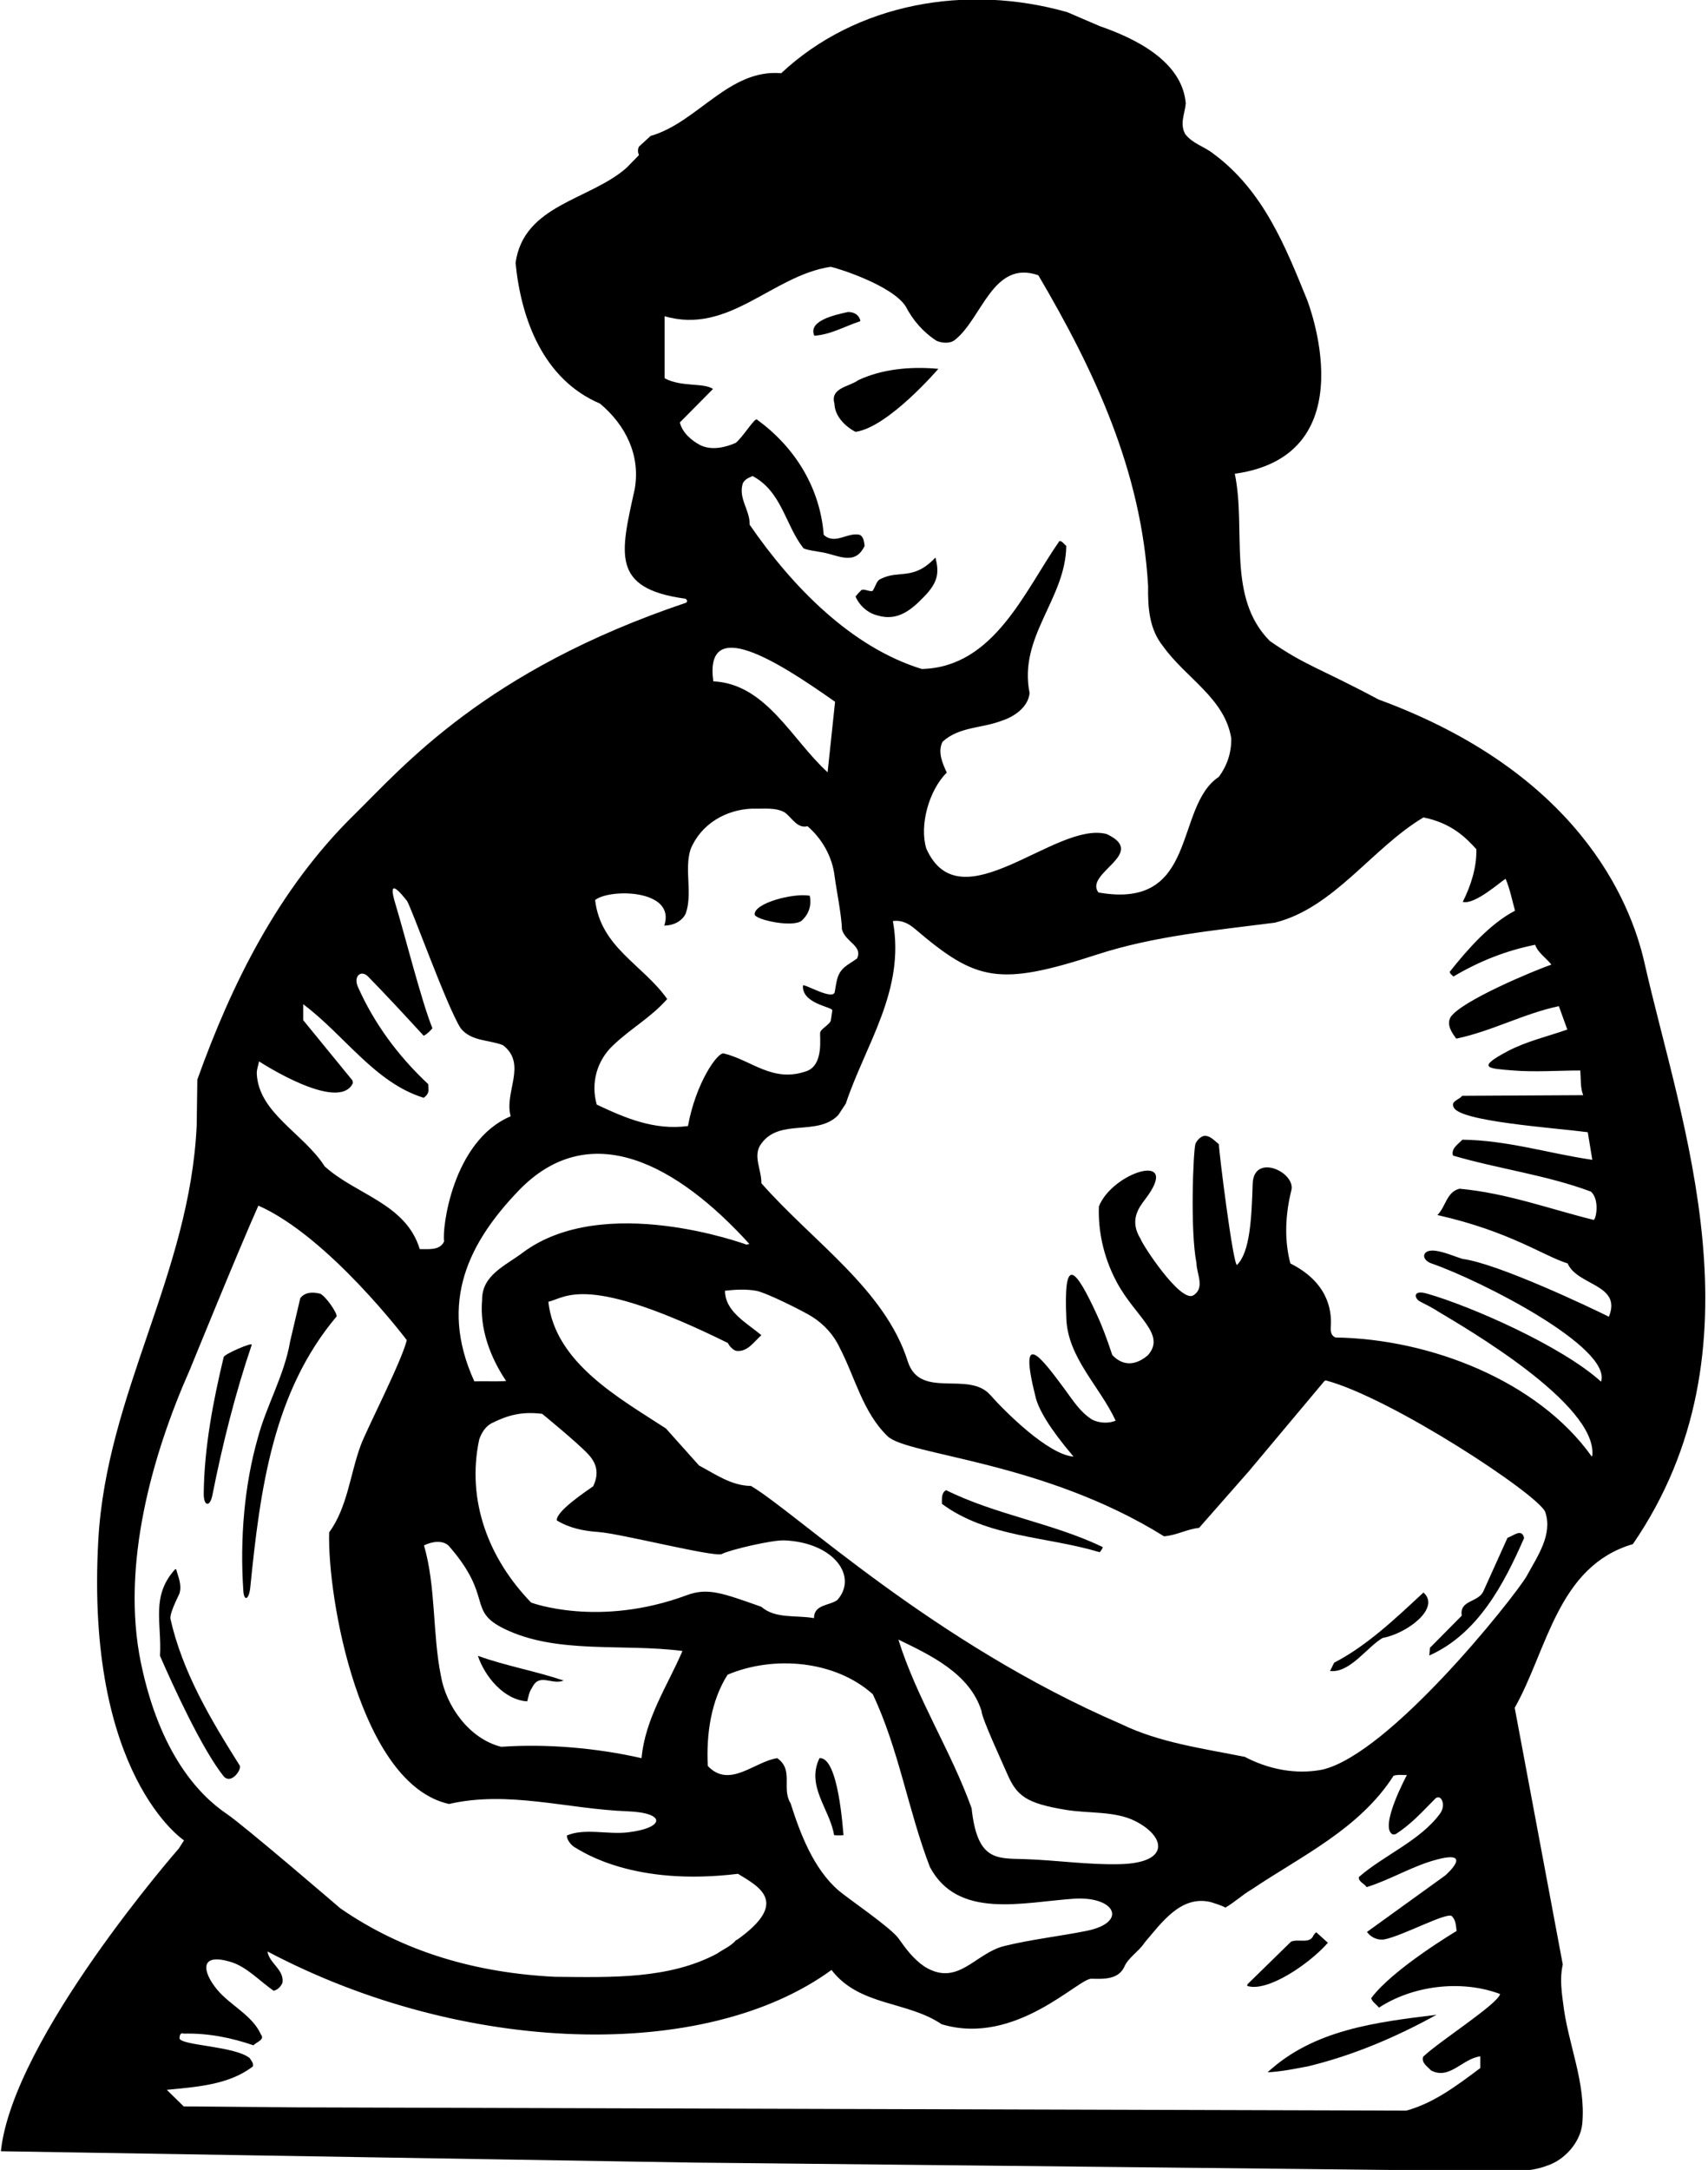 <?xml version="1.0" encoding="UTF-8"?>
<svg xmlns="http://www.w3.org/2000/svg" xmlns:xlink="http://www.w3.org/1999/xlink" width="526pt" height="668pt" viewBox="0 0 526 668" version="1.1">
<g id="surface1">
<path style=" stroke:none;fill-rule:nonzero;fill:rgb(0%,0%,0%);fill-opacity:1;" d="M 506.449 296.445 C 502.035 276.902 485.617 237.758 424.535 215.332 C 405.938 205.41 402.273 205.074 391.074 197.344 C 377.672 183.844 383.871 163.242 380.273 145.844 C 421.605 140.074 402.473 92.141 402.473 92.141 C 395.871 75.941 389.074 58.641 373.574 47.242 C 370.773 45.043 367.273 44.242 364.973 41.242 C 363.273 38.043 364.871 35.043 365.172 31.844 C 364.074 18.742 349.371 11.742 338.672 8.043 L 328.672 3.742 C 297.672 -5.059 263.672 0.941 240.574 22.543 C 224.473 21.141 214.773 37.742 200.371 41.844 L 196.773 45.141 C 196.371 46.043 196.371 46.742 196.773 47.742 L 192.973 51.641 C 181.672 61.641 161.273 62.941 158.773 80.941 C 160.473 98.344 167.371 116.844 184.773 124.242 C 192.773 130.941 197.273 140.242 195.473 150.543 C 191.066 170.492 188.109 181.129 210.91 184.285 C 211.574 184.379 211.855 185.211 211.293 185.543 C 149.273 206.41 124.242 235.922 109.039 250.844 C 85.656 273.801 71.297 302.988 60.773 332.344 L 60.574 346.441 C 58.469 392.289 32.816 428.703 30.273 474.094 C 26.211 546.574 56.672 566.543 56.672 566.543 L 55.074 569.043 C 55.074 569.043 3.941 627.41 0.273 662.242 C 18.871 662.543 213.672 665.742 213.672 665.742 L 223.773 665.844 L 310.371 666.742 L 450.273 668.242 C 458.871 667.543 468.473 669.742 476.273 666.742 C 481.773 665.043 486.672 659.543 487.273 653.844 C 488.473 640.941 482.773 629.043 481.371 616.543 C 481.371 616.543 481.062 614.355 480.973 613.375 C 480.711 610.527 480.605 607.719 481.273 604.742 L 466.473 525.742 C 476.574 507.844 479.672 482.141 502.871 475.344 C 544.102 415.18 517.625 345.922 506.449 296.445 Z M 209.371 130.043 L 219.574 119.742 C 216.773 117.742 209.773 119.242 204.672 116.441 L 204.672 97.344 C 224.473 103.141 237.773 84.844 255.773 82.141 C 257.672 82.441 274.574 87.742 278.871 94.242 C 281.172 98.641 284.273 102.242 288.473 104.941 C 290.172 105.641 292.574 105.844 294.074 104.641 C 302.473 98.043 305.773 79.844 319.773 84.742 C 337.074 114.141 351.574 145.043 353.574 180.441 C 353.473 187.242 353.973 193.742 358.172 198.941 C 365.172 208.742 377.172 214.941 379.172 227.242 C 379.273 231.742 377.871 235.742 375.371 239.141 C 361.473 248.344 369.273 280.242 338.273 274.742 C 333.773 268.742 353.773 262.742 340.773 256.742 C 325.074 252.641 295.773 284.742 285.273 261.242 C 283.074 254.141 286.074 243.242 291.574 237.844 C 290.273 235.043 288.672 231.441 290.273 228.344 C 295.371 223.641 302.473 224.242 308.574 221.844 C 312.371 220.641 316.672 217.641 317.074 213.344 C 313.574 195.941 328.172 184.441 328.371 168.043 C 327.672 167.543 327.172 166.543 326.273 166.543 C 315.574 181.844 306.172 205.441 283.871 205.941 C 262.074 199.242 243.871 180.441 230.871 161.543 C 230.973 156.941 227.273 153.441 228.773 148.742 C 229.473 147.441 230.672 147.043 231.773 146.543 C 240.762 151.359 241.766 161.422 247.355 168.68 C 247.797 169.254 251.871 169.773 253.488 170.082 C 258.344 171.004 263.348 174.191 266.273 168.043 C 266.074 166.742 265.973 165.242 264.773 164.641 C 260.973 163.742 257.172 167.844 253.672 164.641 C 252.574 150.344 244.973 137.742 233.074 129.141 C 232.371 128.641 228.871 134.441 226.574 136.344 C 223.371 137.742 219.172 138.742 215.672 137.043 C 212.973 135.641 210.074 133.141 209.371 130.043 Z M 257.172 216.043 L 254.871 237.742 C 243.773 227.641 235.973 210.543 219.672 209.742 C 216.855 189.301 239.191 203.352 257.172 216.043 Z M 183.273 277.074 C 187.773 273.477 208.273 273.742 204.574 284.941 C 207.172 284.941 209.973 283.742 211.172 281.242 C 213.371 275.043 210.672 267.641 212.672 261.441 C 215.871 253.641 223.574 249.242 231.574 248.941 C 235.172 249.043 239.074 248.441 241.871 250.242 C 243.973 251.941 245.672 255.141 248.672 254.344 C 253.133 258.152 256.316 263.707 257.027 269.73 C 257.402 272.891 259.273 282.242 259.273 286.074 C 260.398 290.117 265.773 291.117 263.938 295.074 C 260.965 297.203 258.531 297.906 257.656 302.086 C 257.445 303.086 257.27 304.113 257.109 305.152 C 256.938 308.41 247.387 302.535 247.273 303.41 C 246.938 309.074 256.465 309.957 256.32 311.039 C 256.184 312.09 256.035 313.121 255.867 314.121 C 255.676 315.262 252.875 316.711 252.605 317.742 C 252.305 318.898 253.883 327.797 248.391 329.742 C 237.941 333.445 231.461 326.352 222.887 324.293 C 220.973 323.836 214.273 333.41 211.871 346.641 C 201.473 348.043 192.473 344.141 183.773 340.043 C 181.871 333.344 183.871 326.441 188.773 321.844 C 194.172 316.641 200.473 313.242 205.473 307.543 C 197.973 296.941 184.973 291.676 183.273 277.074 Z M 230.773 382.941 L 229.871 383.141 C 229.871 383.141 185.941 366.887 160.895 385.684 C 155.57 389.68 148.391 392.582 148.473 400.141 C 147.672 409.043 150.973 417.844 155.871 425.141 C 152.672 425.344 149.371 425.141 146.074 425.242 C 134.852 400.656 144.766 382.188 159.551 366.699 C 181.766 343.43 208.871 358.809 230.773 382.941 Z M 171.473 468.043 C 175.379 470.434 179.746 471.301 184.281 471.617 C 191.129 472.094 219.773 479.41 222.273 478.41 C 224.371 477.211 237.688 474.023 241.613 474.195 C 256.871 474.875 264.281 485.336 257.871 492.543 C 255.473 494.344 250.672 493.844 250.672 498.141 C 245.371 497.141 238.773 498.441 234.473 494.641 C 222.34 490.371 217.957 488.676 211.484 491.078 C 184.281 501.16 163.574 493.344 163.574 493.344 C 150.574 479.941 143.574 462.043 147.574 443.141 C 148.273 441.141 149.473 439.141 151.371 438.141 C 156.074 435.844 160.273 434.41 166.973 435.242 C 166.973 435.242 177.645 443.953 181.074 447.598 C 183.527 450.203 184.715 453.289 182.672 457.543 C 180.574 459.043 171.172 465.242 171.473 468.043 Z M 286.371 574.742 C 294.961 590.918 314.816 585.613 330.59 584.52 C 343.516 583.621 347.477 591.824 334.605 594.41 C 326.234 596.09 317.66 597.008 309.273 599.074 C 300.234 601.305 295.062 611.746 284.773 605.441 C 281.344 603.141 279.02 599.996 276.75 596.777 C 274.391 593.426 261.238 584.527 258.344 582.055 C 250.531 575.387 246.391 564.336 243.473 555.141 C 240.574 550.441 244.574 544.941 239.371 541.242 C 232.371 542.242 224.672 550.742 217.973 543.641 C 217.473 533.844 218.973 523.543 224.074 515.543 C 238.273 509.543 257.172 511.141 268.773 521.543 C 276.773 538.344 279.672 557.344 286.371 574.742 Z M 276.672 504.742 C 286.371 509.441 298.672 515.141 302.273 526.742 C 302.371 529.043 308.727 542.66 310.098 545.867 C 313.078 552.836 315.93 555.117 328.207 557.145 C 335.273 558.312 343.211 557.473 349.395 560.504 C 358.895 565.164 360.691 573.457 344.953 573.867 C 334.926 574.125 325.199 572.598 315.258 572.312 C 306.789 572.07 300.938 572.742 299.215 556.645 C 292.832 538.871 282.312 522.809 276.672 504.742 Z M 210.172 508.242 C 205.574 518.941 198.672 529.043 197.574 541.242 C 183.973 538.141 168.473 536.742 154.371 537.742 C 144.574 535.344 137.371 525.242 135.773 515.844 C 133.172 502.941 134.273 488.441 130.574 475.742 C 132.773 474.641 136.172 473.941 138.172 475.844 C 152.211 491.883 143.621 495.773 155.414 501.473 C 171.617 509.305 191.672 505.863 210.172 508.242 Z M 79.773 326.742 C 79.773 326.742 104.273 342.742 108.672 333.441 L 108.574 332.641 L 93.371 314.043 L 93.371 309.141 C 106.074 318.641 115.473 333.344 130.473 337.941 C 131.371 337.344 131.973 336.543 131.973 335.441 L 131.871 333.742 C 122.504 324.992 115.109 314.859 110.211 303.77 C 108.781 300.539 111.184 298.402 113.383 300.652 C 119.219 306.625 124.66 312.523 130.473 318.844 C 131.574 318.344 132.473 317.344 133.172 316.543 C 129.887 308.555 124.363 286.715 121.82 278.438 C 119.875 272.098 121.105 271.996 125.273 277.242 C 126.535 278.832 137.574 309.844 141.871 316.543 C 145.172 320.641 150.574 320.043 154.871 321.742 C 162.473 327.543 155.172 336.242 157.273 343.641 C 139.273 351.242 136.074 378.441 136.773 382.141 C 135.473 385.141 131.574 384.441 129.273 384.543 C 124.973 370.441 109.672 367.844 99.973 359.043 C 93.574 348.941 79.574 342.641 79.074 330.441 C 79.074 329.043 79.574 327.941 79.773 326.742 Z M 43.402 511.926 C 37.18 481.906 46.895 447.73 58.473 421.641 C 58.473 421.641 73.773 384.043 79.574 371.141 C 101.273 380.742 125.273 412.543 125.273 412.543 C 123.773 418.941 112.898 440.004 111.055 445.023 C 107.805 453.863 107.047 463.898 101.371 471.742 C 100.773 491.742 110.773 549.242 138.273 555.344 C 156.59 551.137 174.828 556.914 193.262 557.598 C 205.301 558.047 204.734 562.734 193.371 564.078 C 187.121 564.82 180.102 562.695 174.574 565.043 C 174.574 566.344 175.672 567.742 176.773 568.543 C 179.672 570.242 195.273 580.742 227.273 576.844 C 233.887 580.891 243.227 585.66 226.871 597.242 L 226.773 597.141 C 225.273 599.043 222.773 600.043 220.773 601.441 C 206.074 609.242 188.574 608.742 170.871 608.543 C 146.672 607.344 124.273 600.941 104.773 587.441 C 104.773 587.441 75.238 562.047 69.832 558.398 C 61.301 552.645 49.184 539.816 43.402 511.926 Z M 438.273 633.141 C 437.672 635.043 439.574 636.141 440.672 637.344 C 446.371 640.441 450.473 633.641 455.871 633.043 L 455.871 636.641 C 448.773 641.941 441.574 647.441 433.074 649.742 L 91.574 648.742 L 56.574 648.441 L 51.371 643.344 C 60.473 642.441 70.473 641.844 77.871 636.141 C 78.172 635.141 77.371 634.344 76.871 633.543 C 72.172 629.844 56.074 629.742 55.273 627.543 C 55.371 626.641 55.371 625.641 56.672 626.043 C 64.172 625.844 71.371 627.344 78.074 629.641 C 78.871 628.641 81.672 627.941 80.371 626.344 C 77.797 620.449 70.957 617.352 66.996 612.645 C 62.266 607.02 61.234 600.895 71.281 604.043 C 76.047 605.535 80.113 609.977 84.273 612.844 C 85.574 612.543 86.473 611.543 86.973 610.441 C 87.672 606.441 82.871 604.344 82.371 600.742 C 142.637 632.613 217.062 634.891 256.074 606.441 C 264.672 617.641 279.371 615.941 289.973 623.141 C 312.938 630.074 332.473 608.543 336.273 609.141 C 340.074 609.242 344.273 609.344 346.172 605.641 C 347.371 602.641 350.773 600.742 352.473 598.043 C 357.773 591.844 363.672 583.344 372.871 585.543 C 374.273 586.043 375.973 586.441 377.371 587.242 C 380.172 585.641 382.672 583.242 385.473 581.641 C 400.773 571.344 418.672 563.043 429.172 546.641 C 430.473 546.242 432.074 546.441 433.273 546.441 C 433.273 546.441 424.473 562.742 428.973 564.742 L 429.773 564.641 C 434.32 561.816 438.105 557.664 441.949 553.754 C 443.688 551.984 445.469 555.535 443.516 558.246 C 437.531 566.562 426.012 571.207 418.473 577.844 C 418.273 579.242 420.273 579.941 420.871 580.941 C 428.465 578.586 435.223 574.25 443 572.32 C 453.918 569.609 445.117 577.32 445.117 577.32 L 420.973 594.742 C 422.172 596.344 424.074 597.344 426.273 597.043 C 431.973 595.941 445.371 588.641 447.074 589.844 C 448.371 591.043 448.371 592.844 448.574 594.441 C 448.574 594.441 428.773 606.242 422.273 615.141 C 422.574 616.242 423.773 616.941 424.672 618.043 C 435.074 611.242 449.973 609.344 461.973 613.844 C 461.273 616.941 443.473 628.242 438.273 633.141 Z M 470.074 485.344 C 465.672 492.543 428.074 539.742 407.371 544.742 C 398.973 546.441 390.371 544.543 383.371 540.844 C 370.371 538.242 356.973 536.441 345.273 530.742 C 287.273 505.742 245.074 465.543 231.273 457.441 C 225.172 457.344 220.371 453.844 215.273 451.141 L 205.074 439.742 C 190.973 430.543 170.973 419.641 168.871 400.742 C 174.273 399.543 180.273 391.742 224.172 413.441 C 224.574 414.344 225.672 415.543 226.672 415.844 C 230.172 416.344 232.172 413.043 234.473 411.043 C 230.172 407.344 223.273 403.844 223.273 397.344 C 226.422 396.992 229.797 396.793 232.91 397.367 C 236.023 397.941 247.277 403.578 250.047 405.312 C 253.699 407.605 256.754 410.914 258.574 414.844 C 263.293 423.871 265.684 434.746 273.352 442.141 C 279.469 448.035 321.273 449.742 358.473 472.941 C 362.371 472.641 365.473 470.742 369.273 470.344 L 384.574 452.941 L 407.871 425.141 L 408.273 424.941 C 428.574 430.344 473.672 460.043 475.871 465.441 C 478.273 472.441 473.371 479.242 470.074 485.344 Z M 495.473 405.344 C 490.672 402.941 461.371 388.941 450.371 387.543 C 447.77 386.719 445.047 385.488 442.227 385.059 C 437.848 384.395 437.422 387.754 440.867 388.949 C 456.266 394.301 496.398 414.789 493.074 425.344 C 480.926 414.32 452.758 402.004 439.422 398.219 C 434.973 396.953 435.527 399.738 437.324 400.664 C 439.273 401.668 441.254 402.645 443.074 403.844 C 450.672 408.441 491.973 432.141 490.371 448.141 L 490.172 448.344 C 473.574 425.043 440.273 412.141 411.273 411.742 C 409.879 411.145 409.73 409.812 409.832 408.379 C 410.227 402.914 408.602 394.574 397.395 388.953 C 395.82 383.094 395.465 375.586 397.605 366.742 C 399.539 361.031 386.105 354.703 385.781 364.395 C 385.438 374.859 384.992 385.461 380.938 389.41 C 379.738 389.309 375.371 354.543 375.371 352.242 C 373.973 351.141 372.773 349.641 370.973 349.641 C 369.773 349.844 368.773 350.844 368.172 352.043 C 367.473 354.043 366.473 378.844 368.473 388.844 C 368.473 392.141 371.273 396.543 367.371 398.844 C 363.273 400.742 351.773 383.109 351.273 381.41 C 347.789 375.832 350.531 371.98 352.664 369.195 C 364.203 354.105 342.605 360.742 338.418 371.402 C 338.16 378.355 339.57 386.59 343.938 394.742 C 349.664 405.422 359.273 410.742 353.473 417.242 C 348.371 421.496 344.637 419.355 342.543 417.137 C 340.766 411.746 339.223 407.805 337.902 404.938 C 330.965 389.887 327.496 386.332 328.395 406.086 C 328.941 418.047 338.715 426.844 343.574 437.344 C 341.473 438.242 338.574 438.141 336.371 437.043 C 332.543 434.641 330.355 430.973 327.789 427.52 C 320.855 418.191 313.379 408.117 318.941 430.16 C 319.879 433.879 323.078 439.539 330.605 448.41 C 322.805 447.809 309.574 434.641 304.973 429.441 C 298.273 421.844 283.371 430.941 279.574 419.141 C 272.574 396.941 250.273 382.242 234.473 364.242 C 234.574 360.141 231.672 355.641 234.473 352.043 C 240.172 344.141 251.773 349.941 258.172 343.242 L 260.473 339.742 C 266.574 321.441 278.871 304.844 274.973 283.543 C 277.715 283.176 279.852 284.316 281.766 285.945 C 300.68 302.07 307.523 303.719 337.965 293.812 C 355.219 288.199 374.004 286.406 392.574 284.043 C 410.773 279.543 422.574 261.043 438.371 251.641 C 447.273 253.41 451.773 258.242 454.672 261.441 C 454.773 267.141 452.973 272.641 450.473 277.641 C 454.172 278.641 462.172 271.344 463.672 270.543 C 464.973 273.543 465.672 277.141 466.574 280.344 C 458.773 284.441 451.973 292.242 446.473 299.141 C 446.473 299.844 447.273 300.141 447.574 300.641 C 455.473 295.941 463.773 292.641 472.773 290.844 C 473.574 293.242 476.074 294.844 477.773 296.941 C 472.074 298.941 450.273 308.043 446.773 313.043 C 445.371 315.441 447.074 317.844 448.473 319.742 C 459.473 317.441 469.172 312.043 480.074 309.742 L 482.672 316.941 C 476.5 319.098 470.016 320.578 464.223 323.648 C 454.414 328.848 458.414 328.926 465.957 329.535 C 472.742 330.086 480.055 329.543 486.672 329.543 C 486.871 332.141 486.672 335.043 487.574 337.141 L 450.273 337.344 C 449.473 338.543 446.672 338.941 447.672 340.844 C 449.371 345.242 478.172 347.141 488.973 348.543 L 490.371 357.043 C 477.172 355.141 464.473 351.043 450.371 350.844 C 449.172 352.141 446.773 353.543 447.473 355.742 C 461.473 359.844 476.371 361.742 489.973 366.844 C 492.773 369.441 491.453 375.703 490.742 375.527 C 477.035 372.133 464.023 367.273 449.473 365.941 C 445.473 366.941 445.273 371.441 442.672 374.043 C 464.938 379.074 475.172 386.543 482.773 388.941 C 485.773 395.844 499.574 395.344 495.473 405.344 "/>
<path style=" stroke:none;fill-rule:nonzero;fill:rgb(0%,0%,0%);fill-opacity:1;" d="M 264.773 98.941 C 265.172 98.742 264.773 98.344 264.773 98.141 C 264.172 96.641 262.672 96.043 261.172 96.043 C 257.074 96.941 248.773 98.742 250.773 103.344 C 255.773 103.043 260.172 100.441 264.773 98.941 "/>
<path style=" stroke:none;fill-rule:nonzero;fill:rgb(0%,0%,0%);fill-opacity:1;" d="M 256.973 124.242 C 257.074 128.043 260.172 131.242 263.473 132.941 C 273.574 131.543 288.973 113.543 288.973 113.543 C 280.172 112.742 271.574 113.641 264.273 117.043 C 261.672 119.043 255.574 119.344 256.973 124.242 "/>
<path style=" stroke:none;fill-rule:nonzero;fill:rgb(0%,0%,0%);fill-opacity:1;" d="M 271.324 178.172 C 269.965 178.672 269.898 179.992 268.773 181.867 C 268.004 182.348 265.922 181.066 265.23 181.703 C 264.605 182.277 264.02 182.918 263.473 183.641 C 264.672 186.441 267.273 188.742 270.172 189.441 C 276.574 191.441 280.922 187.441 284.523 183.742 C 288.648 179.492 289.398 176.617 288.074 171.641 C 281.273 178.867 276.898 175.367 271.324 178.172 "/>
<path style=" stroke:none;fill-rule:nonzero;fill:rgb(0%,0%,0%);fill-opacity:1;" d="M 246.992 283.336 C 248.879 281.57 250.035 278.992 249.371 275.742 C 244.125 274.848 232.215 278.066 232.398 281.492 C 232.484 283.137 244.426 285.73 246.992 283.336 "/>
<path style=" stroke:none;fill-rule:nonzero;fill:rgb(0%,0%,0%);fill-opacity:1;" d="M 74.941 489.766 C 75.172 493.152 76.703 492.395 77.078 488.672 C 80.113 458.391 84.082 428.484 103.672 405.242 C 103.871 404.242 100.371 399.043 98.574 398.242 C 96.473 397.742 93.973 397.641 92.473 399.641 L 89.371 412.844 C 87.574 423.441 82.074 432.543 79.371 442.742 C 75.246 457.266 73.844 473.766 74.941 489.766 "/>
<path style=" stroke:none;fill-rule:nonzero;fill:rgb(0%,0%,0%);fill-opacity:1;" d="M 65.41 460.27 C 68.535 444.523 72.453 428.945 77.527 413.988 C 77.836 413.07 69.113 416.82 68.887 417.77 C 65.68 431.152 62.902 445.453 62.742 459.742 C 62.695 463.75 64.652 464.086 65.41 460.27 "/>
<path style=" stroke:none;fill-rule:nonzero;fill:rgb(0%,0%,0%);fill-opacity:1;" d="M 290.074 462.941 C 304.074 473.344 322.473 472.941 338.672 477.844 C 339.074 477.344 339.574 476.742 339.574 476.242 C 324.172 468.844 306.672 466.344 291.371 458.742 C 289.871 459.543 290.074 461.344 290.074 462.941 "/>
<path style=" stroke:none;fill-rule:nonzero;fill:rgb(0%,0%,0%);fill-opacity:1;" d="M 464.27 473.371 L 456.867 489.77 C 455.367 493.371 449.367 492.473 450.168 497.371 L 440.367 507.27 L 440.168 509.637 C 455.168 502.938 463.168 487.637 469.367 473.473 C 468.668 470.27 465.867 472.973 464.27 473.371 "/>
<path style=" stroke:none;fill-rule:nonzero;fill:rgb(0%,0%,0%);fill-opacity:1;" d="M 68.898 546.855 C 71.297 549.453 74.512 544.594 73.832 543.52 C 64.82 529.246 56.219 514.77 52.504 498.418 C 52.148 496.844 54.574 492.043 55.273 490.543 C 56.074 487.844 54.871 485.441 54.273 483.141 L 53.973 483.043 C 46.371 491.344 49.871 499.742 49.273 509.742 C 53.371 519.141 62.199 538.453 68.898 546.855 "/>
<path style=" stroke:none;fill-rule:nonzero;fill:rgb(0%,0%,0%);fill-opacity:1;" d="M 438.371 490.242 C 429.871 498.141 420.973 506.641 410.871 511.844 L 409.605 514.41 C 415.707 515.109 420.973 507.043 425.773 504.242 C 433.371 502.844 443.605 495.074 438.473 490.344 L 438.371 490.242 "/>
<path style=" stroke:none;fill-rule:nonzero;fill:rgb(0%,0%,0%);fill-opacity:1;" d="M 162.371 523.742 C 162.773 522.242 162.973 520.742 163.871 519.543 C 166.074 514.844 169.973 518.844 173.574 517.344 C 164.973 514.441 155.773 512.844 147.172 509.742 C 149.273 516.043 155.172 523.344 162.371 523.742 "/>
<path style=" stroke:none;fill-rule:nonzero;fill:rgb(0%,0%,0%);fill-opacity:1;" d="M 252.371 541.242 C 248.172 549.844 255.574 556.941 256.871 564.941 C 257.773 565.043 258.973 565.043 259.773 564.941 C 259.574 563.641 258.273 540.742 252.371 541.242 "/>
<path style=" stroke:none;fill-rule:nonzero;fill:rgb(0%,0%,0%);fill-opacity:1;" d="M 408.938 598.074 L 405.371 594.844 C 404.973 595.043 404.773 595.441 404.473 595.844 C 403.371 598.543 399.773 596.742 397.574 597.742 L 384.172 610.844 L 384.074 611.344 C 390.273 613.41 403.238 604.574 408.938 598.074 "/>
<path style=" stroke:none;fill-rule:nonzero;fill:rgb(0%,0%,0%);fill-opacity:1;" d="M 403.074 636.043 C 416.973 632.641 430.074 627.043 442.371 620.242 C 423.574 622.543 404.574 624.844 390.371 637.941 C 394.574 637.742 398.973 636.844 403.074 636.043 "/>
</g>
</svg>
